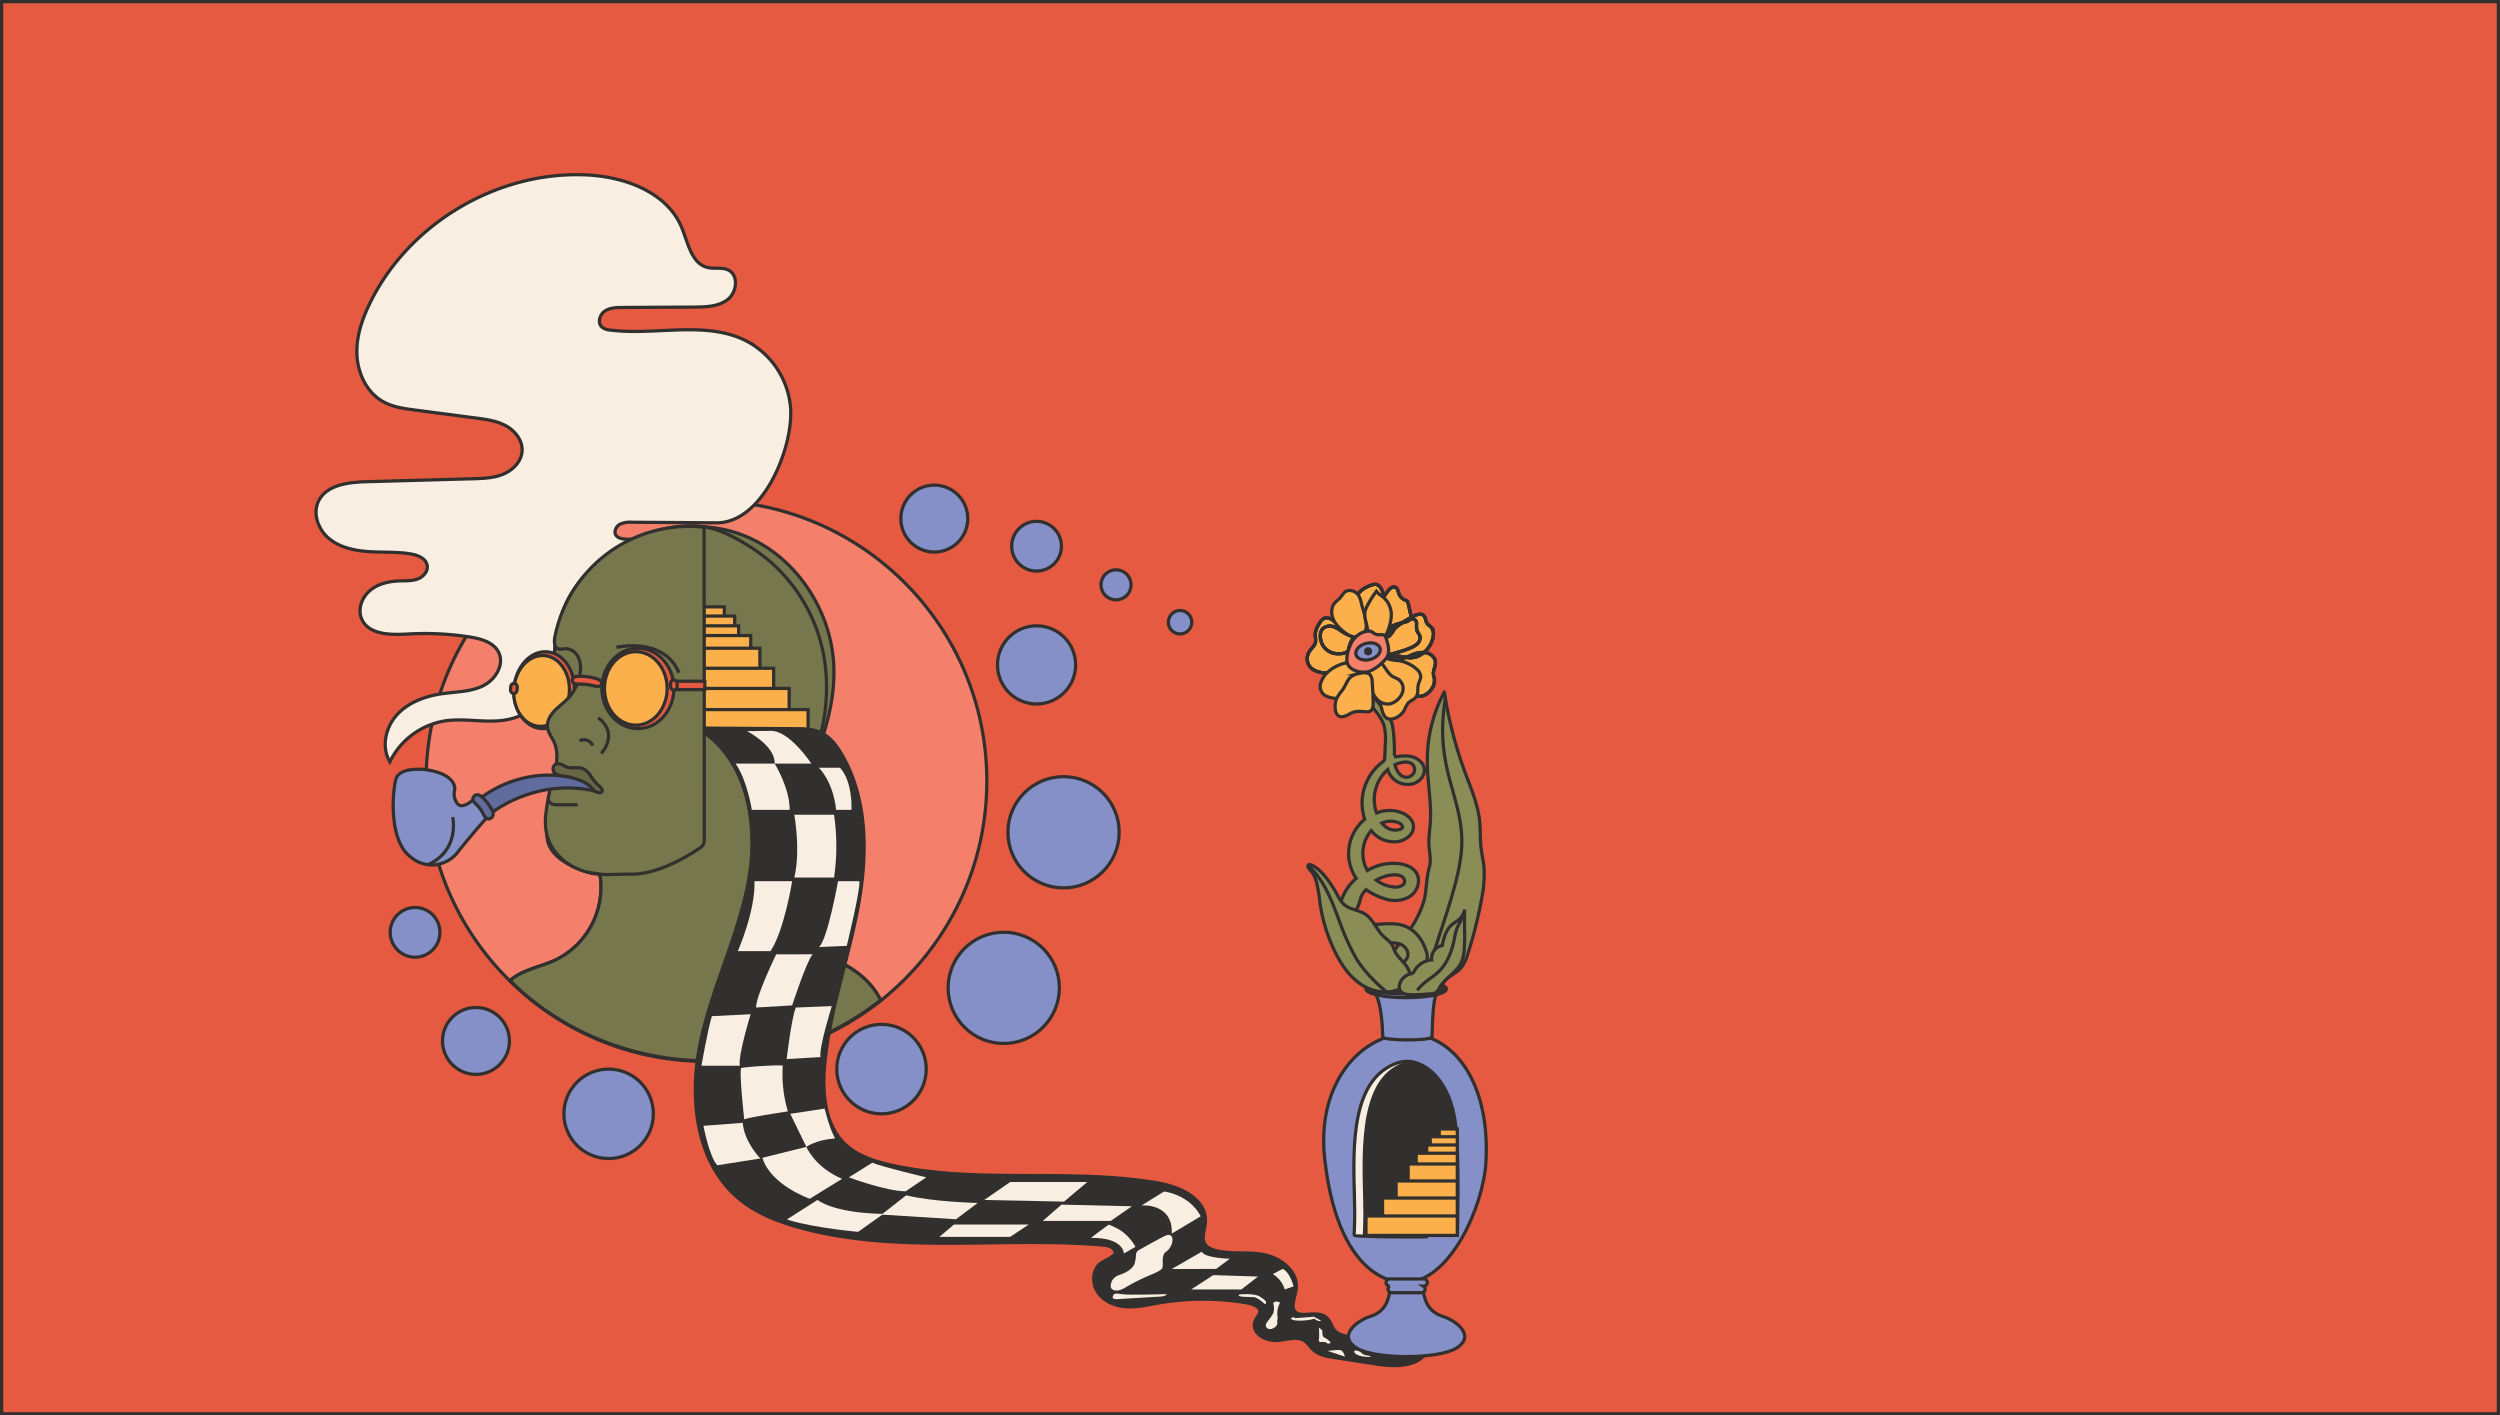 <svg xmlns="http://www.w3.org/2000/svg" viewBox="0 0 1154.25 653.51"><defs><style>.cls-1,.cls-6{fill:#e65a41;}.cls-2{fill:none;}.cls-10,.cls-11,.cls-12,.cls-13,.cls-14,.cls-17,.cls-2,.cls-3,.cls-4,.cls-5,.cls-6,.cls-7,.cls-8{stroke:#31302e;}.cls-10,.cls-11,.cls-12,.cls-14,.cls-2,.cls-3,.cls-4,.cls-5,.cls-6,.cls-7,.cls-8{stroke-miterlimit:10;}.cls-10,.cls-11,.cls-12,.cls-13,.cls-14,.cls-17,.cls-2,.cls-3,.cls-4,.cls-5,.cls-6,.cls-7{stroke-width:1.5px;}.cls-3{fill:#f47f6b;}.cls-17,.cls-4,.cls-9{fill:#f8eee2;}.cls-5{fill:#77774d;}.cls-15,.cls-7{fill:#fbb04b;}.cls-16,.cls-8{fill:#31302e;}.cls-8{stroke-width:4px;}.cls-10{fill:#686745;}.cls-11{fill:#8590c8;}.cls-12{fill:#616c9e;}.cls-13,.cls-14{fill:#8a8d56;}.cls-13,.cls-17{stroke-linecap:round;stroke-linejoin:round;}</style></defs><g id="Capa_2" data-name="Capa 2"><g id="Layer_1" data-name="Layer 1"><rect class="cls-1" x="0.75" y="0.75" width="1152.75" height="652.01"/><rect class="cls-2" x="0.75" y="0.75" width="1152.75" height="652.01"/><circle class="cls-3" cx="326.17" cy="360.59" r="129.45"/><path id="humo" class="cls-4" d="M179.91,351.54c-3.95-6.75-1.85-15.91,3.49-21.66s13.31-8.59,21.15-9.66c6.23-.85,12.77-.8,18.42-3.55s10-9.64,7.33-15.33c-2.26-4.76-8.12-6.41-13.33-7.23a135.1,135.1,0,0,0-28.56-1.39c-8,.47-18.27.45-21.44-7-1.94-4.51.16-10,3.95-13.15s8.89-4.22,13.8-4.37c2.74-.09,5.56.08,8.12-.88s4.83-3.45,4.42-6.16c-.49-3.29-4.29-4.85-7.56-5.4-6.41-1.07-13-.65-19.43-1.08s-13.19-1.82-18.23-5.92-7.81-11.51-5-17.35c3.64-7.52,13.64-8.75,22-9l49.26-1.37c4.81-.13,9.76-.29,14.19-2.17s8.32-5.89,8.57-10.7-3.19-9.22-7.42-11.55-9.14-3-13.92-3.62l-27.93-3.66c-5.15-.67-10.44-1.39-15-3.95-7.53-4.25-11.64-13.1-12-21.74s2.66-17.07,6.55-24.79c18.28-36.31,59-60.06,99.61-58.09,17.62.85,37.07,8,43.8,24.29,2.93,7.09,4.49,16.69,12,18.45,3.16.75,6.7-.28,9.59,1.2,4.76,2.45,3.91,10.19-.29,13.52s-10,3.51-15.35,3.54l-33.28.19c-2.85,0-5.89.09-8.23,1.71s-3.41,5.38-1.32,7.32a6.92,6.92,0,0,0,3.9,1.4c21.31,2.71,44.61-4.76,63.53,5.41a38.36,38.36,0,0,1,19.75,31c1,18.63-13,52.72-34.23,52.58l-39-.26a11.34,11.34,0,0,0-5.59.92c-1.68.93-2.82,3.09-2,4.8s3.31,2.07,5.33,2.12l57.2,1.31-19.59,62.44c-.7,2.25-1.49,4.61-3.27,6.15s-4.09,1.94-6.35,2.21c-20.15,2.37-41.4-5.65-60.42,1.41-7.42,2.75-14,7.69-21.71,9.52-9.77,2.32-20.09-.64-30,.84A34.44,34.44,0,0,0,180,351.72Z"/><g id="cuerpa"><path class="cls-5" d="M406.47,461.49l.13.26a130.4,130.4,0,0,1-71.32,27.71c-36.39,2.58-73.95-10.77-99.77-36.73,5.78-5.1,14-6.23,20.95-9.49a37.31,37.31,0,0,0,21-34.73c-.06-1.17,0-3.59-.68-4.54s-2.41-.39-3.71-.82c-7.66-2.53-16.4-5.75-19.6-13.16-6-13.95,24.36-37.56,3.82-47.37-2.36-1.13-3-3.18-3.38-5.77-.62-4.73,1.28-7.71,1.28-14,0-13.12.24-26.52,4.2-39,3.2-10.14,10.17-18.8,18.48-25.43,16.95-13.55,40.53-19,61.28-12.67,26.36,8.08,45,34.89,45.84,62.44.86,28.66-14.9,54.74-26.42,81-6.29,14.35-11.34,31.24-4.27,45.22a5.92,5.92,0,0,0,2,2.5,6.81,6.81,0,0,0,3.06.74c9.23.78,18.52,2.27,27,6S402.31,453.34,406.47,461.49Z"/><path class="cls-5" d="M406.47,461.49l.13.26a130.4,130.4,0,0,1-71.32,27.71c-36.39,2.58-73.95-10.77-99.77-36.73,5.78-5.1,14-6.23,20.95-9.49a37.31,37.31,0,0,0,21-34.73c-.06-1.17,0-3.59-.68-4.54s-2.41-.39-3.71-.82c-7.66-2.53-16.4-5.75-19.6-13.16-6-13.95,24.36-37.56,3.82-47.37-2.36-1.13-3-3.18-3.38-5.77-.62-4.73,1.28-7.71,1.28-14,0-13.12.24-26.52,4.2-39,3.2-10.14,10.17-18.8,18.48-25.43,12.48-10,32.35-18.25,48.79-14.93,6.56,1.33,13.09,4.89,18.72,8.36a75.55,75.55,0,0,1,36.13,61.46c1.35,28.64-11.42,49.62-22.94,75.87-6.29,14.35-11.34,31.24-4.27,45.22a5.92,5.92,0,0,0,2,2.5,6.81,6.81,0,0,0,3.06.74c9.23.78,18.52,2.27,27,6S402.31,453.34,406.47,461.49Z"/></g><ellipse class="cls-6" cx="251.23" cy="318.64" rx="17.77" ry="13.95" transform="translate(-85.57 544.94) rotate(-85.64)"/><ellipse class="cls-7" cx="250.04" cy="318.98" rx="16.38" ry="12.85" transform="translate(-87.02 544.07) rotate(-85.64)"/><g id="cara"><g id="STAIRS"><rect class="cls-7" x="324.88" y="280.19" width="9.54" height="9.54"/><rect class="cls-7" x="324.88" y="284.43" width="14.31" height="7.68"/><rect class="cls-7" x="324.88" y="288.94" width="16.16" height="8.88"/><rect class="cls-7" x="324.88" y="293.44" width="21.73" height="8.74"/><rect class="cls-7" x="324.88" y="299.28" width="25.97" height="18.56"/><rect class="cls-7" x="324.88" y="308.54" width="32.32" height="11.66"/><rect class="cls-7" x="324.88" y="317.85" width="39.48" height="11.63"/><rect class="cls-7" x="324.88" y="327.62" width="48.22" height="10.6"/></g><path class="cls-8" d="M326.05,337.43l41.33.26c3.71,0,7.55.07,10.92,1.61,4.05,1.85,6.89,5.6,9.15,9.44,12.44,21.1,11.87,47.44,7.19,71.48s-13.08,47.42-15.17,71.83c-1.12,13.07.18,27.67,9.57,36.85,6.07,5.94,14.57,8.61,22.87,10.41,40.09,8.65,82.14,1.16,122.55,8.11,9.54,1.64,21.11,6.72,20.83,16.4-.1,3.59-2,7.37-.4,10.61,1.19,2.49,4,3.72,6.7,4.33,7.07,1.62,14.52.39,21.65,1.73s14.56,6.84,14,14.06c-.33,4.08-3,8.74-.31,11.81,3.45,3.91,10.92-.45,14.77,3,1.51,1.38,1.93,3.6,3.14,5.25,2.07,2.84,5.94,3.54,9.42,4l33.64,4.58c-4.18,6.93-14.18,6.57-22.18,5.35l-19.41-3c-3.1-.48-6.38-1-8.78-3-1.62-1.37-2.7-3.31-4.45-4.51-3.77-2.59-8.83-.81-13.4-.4s-10.55-2.79-9.06-7.12c.55-1.59,2-2.78,2.32-4.43.57-3.28-3.57-5.18-6.85-5.75a121.7,121.7,0,0,0-41.75.08c-5,.89-10,2.09-15.1,1.6s-10.27-3.1-12.27-7.77c-1.44-3.38-.82-8.28,2.31-10.21,3.57-2.18,9-3.8,6-7.91-1.47-2-4.24-2.4-6.72-2.6-46.45-3.82-94.27,4.4-139.2-8-9.76-2.7-19.45-6.47-27.26-12.93-19.81-16.41-22.82-46.08-17.48-71.25s17.31-48.59,22.07-73.87S347,352.43,326.05,337.43Z"/><path class="cls-9" d="M344.87,337.55s13.14,6.69,12.79,15H374.6s-10-15.25-18.67-15.11S344.87,337.55,344.87,337.55Z"/><path class="cls-9" d="M339.59,352.54h18.07s6.95,11.2,6.95,21.38H347.12S345,360.17,339.59,352.54Z"/><path class="cls-9" d="M378.05,354.47s6.52,5.94,8,19.45h7.07s.75-12.78-5.27-19.45Z"/><path class="cls-9" d="M366.73,376.16s3,16.52,0,29h18.35a100,100,0,0,0,0-29H366.73Z"/><path class="cls-9" d="M386.92,406.86s-5,27.78-8.87,30.4l12.9-.56s6.5-26.48,5.79-29.84Z"/><path class="cls-9" d="M348.34,406.86h17.4s-3.68,22.91-10,32.28H340.65S348.84,420.57,348.34,406.86Z"/><path class="cls-9" d="M358.36,440.63s-9.47,19.53-9.28,24.55l16.66-1s6.58-20.21,9.44-23.59Z"/><path class="cls-9" d="M328.67,469.16l17.9-.88s-5.86,18.94-5,23.78H323.86S326.69,475.66,328.67,469.16Z"/><path class="cls-9" d="M367.45,465.18l16.6-.67s-6.11,19.53-5.2,23.54l-15.66.91S365.51,469.44,367.45,465.18Z"/><path class="cls-9" d="M342.12,493.22c.14-.57,18.66-1.77,19.29-1.16a59.83,59.83,0,0,0,2.37,21.08s-18.82,2.79-20.16,3.72C343.62,516.86,341.35,496.35,342.12,493.22Z"/><path class="cls-9" d="M627.88,624s-2.66-1.07-2.66,0,2.3,2.12,4.25,2.3,2.48.35,3.37,0-2.66-.27-3.81-1.28Z"/><path class="cls-9" d="M612.46,623.57c.53.47,5.67-.83,6.91,0a4.56,4.56,0,0,1,1.54,2.77Z"/><path class="cls-9" d="M608.92,613.05a29.34,29.34,0,0,1,0,5.67c-.35,1.6,2.83.36,3.54,1.24s1.95,0,1.95,0a7.26,7.26,0,0,0-2.76-2.3c-1.67-.71-.78-2.83-1.31-3.54A3.76,3.76,0,0,0,608.92,613.05Z"/><path class="cls-9" d="M597.58,608.63c.8-1.15-1.59,0-1.59,0s-.18,1.41,5.67,1.06,4.25-1.42,5.84-.36,2.48.42,2.48.42l-3.36-1.81Z"/><path class="cls-9" d="M587.84,601.72a7.33,7.33,0,0,1,0,4.6c-.89,1.95-3,3.9-3.37,5.14s1.15,3.19,3.76,1.59.85-3.26,1.74-4.11a11.87,11.87,0,0,1,0-4.74c.53-2.48,1.77-2.84,0-3.19S587.84,601.72,587.84,601.72Z"/><path class="cls-9" d="M572.25,597.64s6.91-.71,9.57,1.07,2.9,2.12,2.6,3.18-1.54-1.63-5.26-3c0,0-1.6,0-5-.17S572.25,597.64,572.25,597.64Z"/><path class="cls-9" d="M587.65,588.25a12.2,12.2,0,0,1,5.5,7.09l4.09-1.4s-1.66-6.66-5.06-8.07Z"/><polygon class="cls-9" points="549.99 595.34 573.15 595.34 580.81 589.38 560.14 588.72 549.99 595.34"/><path class="cls-9" d="M561.48,585.87l6.31-4.71s-11.77-.29-12.92-3.26l-13.87,8Z"/><path class="cls-9" d="M514.39,597.5s-2.2,2.51,1.44,2.32S535,598.67,535,598.67s3,.06,3.73-1.17c0,0-18,.56-21,0S514.39,597.5,514.39,597.5Z"/><path class="cls-9" d="M524.06,582.5s0,3.82-7.46,6.22c0,0-4.21,1.34-3.74,5.74,0,0,1.34,3.15,6.7,0A92.56,92.56,0,0,1,531,588.72a31,31,0,0,0,4.59-2.21c.77-.67,1.25-.67,1.25-2.58s-.29-4.88,1.53-6,3.73-4.69,2.68-6.89c0,0-.67-1.53-2.87-.57s-12.54,6.79-12.54,6.79a2.64,2.64,0,0,0-1.15,2A14.46,14.46,0,0,1,524.06,582.5Z"/><path class="cls-9" d="M554.4,561.55l-13.4,8c.62-14.27-13.94-13-13.94-13l10.4-6.44S549.08,551.42,554.4,561.55Z"/><path class="cls-9" d="M503.69,571.52s8.59-6.6,8.44-6.13,7.21,1.53,12.13,10.28l-5.38,3.07S519,571.37,503.69,571.52Z"/><polygon class="cls-9" points="512.83 563.7 522.57 556.94 490.07 556.18 481.43 563.7 512.83 563.7"/><polygon class="cls-9" points="454.42 554.03 491.26 554.79 502 545.74 466.39 545.74 454.42 554.03"/><polygon class="cls-9" points="433.7 571.06 440.45 565.36 474.99 565.36 466.39 571.06 433.7 571.06"/><path class="cls-9" d="M407,560.78l34.38,2.15,10-7.52s-20.41-.46-33-3.53Z"/><path class="cls-9" d="M391.91,543.58s16.84,6.32,26.21,6.46l9.54-6.46s-19.76-4.65-24.93-6.75Z"/><path class="cls-9" d="M331.17,538l19.89-3.12s-7.42-7.46-8.14-16.48l-18.13,1.39S327.43,534,331.17,538Z"/><path class="cls-9" d="M363.33,563l14.13-9s6.77,6,30.37,6.47l-11.63,8.27s-19.53-1.72-31.54-5.28"/><path class="cls-9" d="M372.31,529.52s3.81,9.37,16.48,14.75l-14.92,9.2s-18.05-6.25-21.87-18.92Z"/><path class="cls-5" d="M270.88,402.6a27.78,27.78,0,0,1-3.1-1,26.4,26.4,0,0,1-10-6.66c-5.22-5.62-6.67-12.17-5.69-19.77a111.61,111.61,0,0,1,3.51-17c1.58-5.18,2.38-11,.08-15.87-1-2.08-2.5-4-2.84-6.24-.43-2.78,1-5.54,2.93-7.62s4.25-3.7,6.22-5.71a21.54,21.54,0,0,0,5.91-12.43,12.17,12.17,0,0,0-1.1-7.25,6.59,6.59,0,0,0-6.07-3.56,7.74,7.74,0,0,1-2.78.18c-2.06-.56-2.2-3.41-1.79-5.5a63.23,63.23,0,0,1,68.93-50.76l.07,143.77a5.56,5.56,0,0,1-.56,3,5.4,5.4,0,0,1-1.71,1.51c-7.05,4.6-13.69,8.23-21.81,10.53a37,37,0,0,1-11.25,1.38c-4.12.05-9.4.3-11.28.13C277.79,403.68,271.78,402.82,270.88,402.6Z"/><g id="nariz"><path class="cls-2" d="M276.16,331.42s9.83,6.15,1.47,16.47"/><path class="cls-2" d="M267.56,342a4.54,4.54,0,0,1,6.14,2.21"/></g><path class="cls-5" d="M266.71,371.57h-9.86s-3.5.12-3.72-2.75"/><path id="labio_s" data-name="labio s" class="cls-10" d="M258.75,352.81a2.9,2.9,0,0,0-2.51.27,2.38,2.38,0,0,0-.8,2.52c.85,3.13,5.28,2.57,7.72,3.26,4.66,1.33,8.1,5.44,12.71,6.93a2.73,2.73,0,0,0,1.23.18,1.13,1.13,0,0,0,.94-.72,1.24,1.24,0,0,0-.12-.86,7.42,7.42,0,0,0-2.12-2.21,23.46,23.46,0,0,1-3.18-4.14,8.18,8.18,0,0,0-3.93-3.32c-2.11-.66-4.47.17-6.6-.46-1-.3-1.88-.9-2.85-1.29Z"/><path id="ceja" class="cls-2" d="M284.61,298.89s21.77-5.17,28.85,11.7"/></g><g id="Layer_12" data-name="Layer 12"><path class="cls-9" d="M364.86,514.25l7.45,15.27s4.36-3.3,13.27-3.91c0,0-2.14-3.16-4.86-13.77C380.72,511.84,370.72,513.4,364.86,514.25Z"/></g><g id="pipa"><path class="cls-11" d="M218.75,369s-5.23,5.06-7.57,2a7.25,7.25,0,0,1-1.26-6.29s1.44-7.2-13.31-9.36c0,0-12.24-1.62-13.85,4.5s-3.06,26.45,5.57,34.72,18.72,4.32,22.67-.72,13.51-16.42,14.22-16.6S218.75,369,218.75,369Z"/><path class="cls-2" d="M209,377.27s3.59,15.37-11.7,22.1"/><path class="cls-12" d="M220.75,369.33a.17.17,0,0,1,0-.06c12-9.35,28.09-13.64,42.9-10.23,4.1.94,8.32,2.63,10.7,6.1a57.37,57.37,0,0,0-28.91,1.1A61.72,61.72,0,0,0,232,372c-1,.59-2,1.21-3,1.86-.8.53-2.2,2-3.11,2.21-1.45.29-3.87-4.83-4.77-6.24C221.1,369.89,220.84,369.49,220.75,369.33Z"/><path class="cls-12" d="M221.58,373.29a19.31,19.31,0,0,0-1.8-2,4.22,4.22,0,0,1-1.4-2,2,2,0,0,1,1.56-2.3,2.63,2.63,0,0,1,1.75.34,6.46,6.46,0,0,1,1.4,1.15,24.94,24.94,0,0,1,3.81,5,4.18,4.18,0,0,1,.76,2.83,2.24,2.24,0,0,1-1.1,1.48c-1.87,1.05-2.82-.84-3.54-2.22A15.61,15.61,0,0,0,221.58,373.29Z"/></g><g id="Layer_6" data-name="Layer 6"><ellipse class="cls-6" cx="294.51" cy="317.85" rx="16.62" ry="18.56"/><ellipse class="cls-7" cx="293.55" cy="317.85" rx="14.47" ry="16.97"/><rect class="cls-6" x="235.77" y="315.52" width="3.03" height="4.68" rx="1.52" transform="translate(24.83 -17.11) rotate(4.36)"/><path class="cls-6" d="M270.53,316a15.44,15.44,0,0,0-1.67-.12,18,18,0,0,1-3-.14,2,2,0,0,1-1.68-1.68,1.58,1.58,0,0,1,.77-1.3,3.46,3.46,0,0,1,1.51-.46,16.71,16.71,0,0,1,3,0,24.87,24.87,0,0,1,6.17,1.13c2.75.89,2.37,2.45,1.88,2.95a2.88,2.88,0,0,1-1.81.52,7,7,0,0,1-1.64-.27A27.65,27.65,0,0,0,270.53,316Z"/><rect class="cls-6" x="311.65" y="314.52" width="13.76" height="3.86"/><rect class="cls-6" x="309.61" y="313.94" width="3.03" height="4.68" rx="1.52"/></g><g id="florero"><path id="base" class="cls-11" d="M666.25,607.81c-8.91-2.71-8.41-10.77-9.26-11.19H641.85c-.85.42-.35,8.48-9.26,11.19-5.06,1.54-15.52,8.44-6.43,14.46,8.21,5.43,38.31,5.43,46.52,0C681.77,616.25,671.31,609.35,666.25,607.81Z"/><path class="cls-13" d="M648.55,458.53a14.35,14.35,0,0,1-5.6-3.14c-2.22-2-3.54-4.44-3.16-7.45.85-6.89,7.46-13.13,11.12-18.67a50.69,50.69,0,0,0,6.17-12.17c1.75-5.41,1.2-11,2.78-16.4,1.16-4-.09-7.35-.14-11.35s.71-8.17.78-12.27c.13-8-1.35-15.95-1.48-23.95a67.13,67.13,0,0,1,7.82-33.65,192.16,192.16,0,0,0,10.78,40.33c2.42,6.31,4.87,12.71,5.54,19.44.39,3.89.17,7.82.59,11.7.35,3.26,1.14,6.46,1.43,9.73a53.87,53.87,0,0,1-1.06,13.92,192.42,192.42,0,0,1-6.47,25.91A19.5,19.5,0,0,1,675,446.3c-2.07,2.78-5.79,4.09-8.12,6.76-2.67,3.07-2.89,5.54-7.36,5.92C655.57,459.32,651.93,459.53,648.55,458.53Z"/><path class="cls-11" d="M650.37,477.32c-20.76-.34-42.83,21.6-38.73,57.91,6.73,59.62,36.82,56.86,36.82,56.86,20.76.35,36.54-35,37.62-55.94C688,499.65,671.13,477.67,650.37,477.32Z"/><path class="cls-11" d="M659,592.14a1.65,1.65,0,0,0-1.65-1.65H641.47a1.65,1.65,0,0,0,0,3.29h.2a1.66,1.66,0,0,0-.81,1.42,1.63,1.63,0,0,0,1.64,1.64h13.83a1.64,1.64,0,0,0,.84-3.06h.19A1.64,1.64,0,0,0,659,592.14Z"/><path class="cls-14" d="M656.41,352.23a8.35,8.35,0,0,0-4.32-2.8c-2.74-.74-5.65-.34-8.47.07.36-.05.1-6.43.07-7.06a65.2,65.2,0,0,0-.73-7.25c-.33-2.11-2.32-6.07-8-12.43-1.81-2-2.45-3.17-4.72-4.68-.9-.59-1.64-.24-1.76.83a1.55,1.55,0,0,0,.24.85c2.87,5.55,8.63,9.49,10.34,15.5a25.63,25.63,0,0,1,.54,8.11l-.25,6.25a3.45,3.45,0,0,1-.22,1.28,3.56,3.56,0,0,1-1.21,1.23,23.77,23.77,0,0,0-7.84,26.13,20.58,20.58,0,0,0-3.91,27.31,22.79,22.79,0,0,0-6.66,9.58c-.88,2.44-1,5.81,1.33,7,1.66.83,3.76-.07,4.93-1.52a14.79,14.79,0,0,0,2.21-5.09,9.38,9.38,0,0,1,2.75-4.76A31.57,31.57,0,0,0,641,415.43c3.71.76,7.85.23,10.77-2.18s4.16-6.95,2.2-10.19c-1.6-2.65-4.82-3.87-7.89-4.27a22.9,22.9,0,0,0-14.77,3.15,16.22,16.22,0,0,1,1.79-18.46,13.31,13.31,0,0,0,12.2,5.08c3.76-.51,7.63-3.51,7.28-7.3-.26-2.92-2.91-5.09-5.66-6.11a15.63,15.63,0,0,0-11.34.23,18.53,18.53,0,0,1,5.14-20.07,9.61,9.61,0,0,0,12.16,6.41c2.7-1,5-3.63,4.74-6.5A5.55,5.55,0,0,0,656.41,352.23Z"/><g id="Layer_5" data-name="Layer 5"><path class="cls-15" d="M646.09,304.53a52.53,52.53,0,0,0,6.07-2.31,11.32,11.32,0,0,1,6.34-.86c2.12.46,4.09,2.17,4.24,4.33.13,1.92-1.13,3.75-.93,5.67.07.71.35,1.39.45,2.1a6.39,6.39,0,0,1-.83,3.9c-1.51,2.88-5,5.07-8,3.78-2.34-1-3.61-3.73-6-4.61a25,25,0,0,0-3.7-.6,6.94,6.94,0,0,1-5-4.29,5.55,5.55,0,0,1,.07-4.22,4,4,0,0,1,3.36-2.38Z"/><path class="cls-15" d="M646.09,304.53a52.53,52.53,0,0,0,6.07-2.31,11.32,11.32,0,0,1,6.34-.86c2.12.46,4.09,2.17,4.24,4.33.13,1.92-1.13,3.75-.93,5.67.07.71.35,1.39.45,2.1a6.39,6.39,0,0,1-.83,3.9c-1.51,2.88-5,5.07-8,3.78-2.34-1-3.61-3.73-6-4.61a25,25,0,0,0-3.7-.6,6.94,6.94,0,0,1-5-4.29,5.55,5.55,0,0,1,.07-4.22,4,4,0,0,1,3.36-2.38Z"/><path class="cls-15" d="M652.81,284.4c1.45-.73,3.4-1.31,4.55-.16.91.92.78,2.45,1.48,3.54.55.83,1.52,1.29,2.14,2.06a5.21,5.21,0,0,1,.7,4.1c-.86,5.27-5.61,10-11,9.75-2.21-.09-4.4-1-6.6-.64-1.47.21-3,.95-4.36.32A3.59,3.59,0,0,1,638,301C635.92,293.72,647.56,287.05,652.81,284.4Z"/><path class="cls-15" d="M652.81,284.4c1.45-.73,3.4-1.31,4.55-.16.91.92.78,2.45,1.48,3.54.55.83,1.52,1.29,2.14,2.06a5.21,5.21,0,0,1,.7,4.1c-.86,5.27-5.61,10-11,9.75-2.21-.09-4.4-1-6.6-.64-1.47.21-3,.95-4.36.32A3.59,3.59,0,0,1,638,301C635.92,293.72,647.56,287.05,652.81,284.4Z"/><path class="cls-15" d="M651.53,299a9.38,9.38,0,0,0,3-1.92,3.61,3.61,0,0,0,1.05-3.28c-.26-1.05-1.13-1.87-1.43-2.91a11.54,11.54,0,0,1-.12-2.82,2.37,2.37,0,0,0-1.33-2.3,3,3,0,0,0-2,.33c-2.73,1.15-5.59,2.41-7.28,4.84-.72,1.05-1.26,2.34-2.39,2.93a5.39,5.39,0,0,0-1.39.72c-.72.71-.44,1.91-.1,2.87.57,1.63,1.11,3.28,1.74,4.89C644.74,301.29,648.22,300.52,651.53,299Z"/><path class="cls-15" d="M651.53,299a9.38,9.38,0,0,0,3-1.92,3.61,3.61,0,0,0,1.05-3.28c-.26-1.05-1.13-1.87-1.43-2.91a11.54,11.54,0,0,1-.12-2.82,2.37,2.37,0,0,0-1.33-2.3,3,3,0,0,0-2,.33c-2.73,1.15-5.59,2.41-7.28,4.84-.72,1.05-1.26,2.34-2.39,2.93a5.39,5.39,0,0,0-1.39.72c-.72.71-.44,1.91-.1,2.87.57,1.63,1.11,3.28,1.74,4.89C644.74,301.29,648.22,300.52,651.53,299Z"/><path class="cls-15" d="M604.4,307.25a6.16,6.16,0,0,1,0-6.25c.92-1.51,2.52-2.65,2.92-4.37.31-1.27-.11-2.6-.06-3.9a10,10,0,0,1,1.56-4.34c.79-1.42,1.85-3,3.46-3.14a5.28,5.28,0,0,1,3.51,1.43L625.87,294q-1.73,6-3,12.07c-.21,1-4.14,2.6-5,3-1.61.75-3.63,1.8-5.45,1.72C609.61,310.72,605.9,309.75,604.4,307.25Z"/><path class="cls-15" d="M604.4,307.25a6.16,6.16,0,0,1,0-6.25c.92-1.51,2.52-2.65,2.92-4.37.31-1.27-.11-2.6-.06-3.9a10,10,0,0,1,1.56-4.34c.79-1.42,1.85-3,3.46-3.14a5.28,5.28,0,0,1,3.51,1.43L625.87,294q-1.73,6-3,12.07c-.21,1-4.14,2.6-5,3-1.61.75-3.63,1.8-5.45,1.72C609.61,310.72,605.9,309.75,604.4,307.25Z"/><path class="cls-15" d="M624.52,287a6.59,6.59,0,0,1-.93-5.2,19.67,19.67,0,0,1,2-5,15,15,0,0,1,2.3-3.59,13.26,13.26,0,0,1,5.36-3.06,4.23,4.23,0,0,1,1.88-.36,3.32,3.32,0,0,1,2.24,1.49c1.43,2,1.56,4.6,1.31,7s-.81,4.85-.55,7.27a11.47,11.47,0,0,1,.18,3.82A4.93,4.93,0,0,1,634,292.7C629.54,293.23,627,290.24,624.52,287Z"/><path class="cls-15" d="M624.52,287a6.59,6.59,0,0,1-.93-5.2,19.67,19.67,0,0,1,2-5,15,15,0,0,1,2.3-3.59,13.26,13.26,0,0,1,5.36-3.06,4.23,4.23,0,0,1,1.88-.36,3.32,3.32,0,0,1,2.24,1.49c1.43,2,1.56,4.6,1.31,7s-.81,4.85-.55,7.27a11.47,11.47,0,0,1,.18,3.82A4.93,4.93,0,0,1,634,292.7C629.54,293.23,627,290.24,624.52,287Z"/><path class="cls-15" d="M610.57,297.63a8.1,8.1,0,0,0,5.64,4.07,12.61,12.61,0,0,0,3.68,0,3.62,3.62,0,0,0,2.13-.8,5.33,5.33,0,0,0,1-2.68,14.29,14.29,0,0,1,2.11-4.2,16.43,16.43,0,0,1-5.62-2.54c-2.38-1.68-5.19-3.46-8.15-1.7C608.86,291.27,609.38,295.42,610.57,297.63Z"/><path class="cls-15" d="M610.57,297.63a8.1,8.1,0,0,0,5.64,4.07,12.61,12.61,0,0,0,3.68,0,3.62,3.62,0,0,0,2.13-.8,5.33,5.33,0,0,0,1-2.68,14.29,14.29,0,0,1,2.11-4.2,16.43,16.43,0,0,1-5.62-2.54c-2.38-1.68-5.19-3.46-8.15-1.7C608.86,291.27,609.38,295.42,610.57,297.63Z"/><path class="cls-15" d="M640.84,272.84c.8-1.07,2.06-2.21,3.3-1.71s1.34,2,1.8,3.12a5.16,5.16,0,0,0,2.73,2.78,2.84,2.84,0,0,1,1.08.59,2.34,2.34,0,0,1,.42,1l1,4.36a4.07,4.07,0,0,1,0,2.69c-.58,1.16-2,1.47-3.32,1.74a27.86,27.86,0,0,0-6.07,2.06c-.9.42-2.1.85-2.77.11a2.19,2.19,0,0,1-.45-1.11c-.51-2.5-2-6.26-1.61-8.76C637.28,277.45,639.51,274.64,640.84,272.84Z"/><path class="cls-15" d="M640.84,272.84c.8-1.07,2.06-2.21,3.3-1.71s1.34,2,1.8,3.12a5.16,5.16,0,0,0,2.73,2.78,2.84,2.84,0,0,1,1.08.59,2.34,2.34,0,0,1,.42,1l1,4.36a4.07,4.07,0,0,1,0,2.69c-.58,1.16-2,1.47-3.32,1.74a27.86,27.86,0,0,0-6.07,2.06c-.9.42-2.1.85-2.77.11a2.19,2.19,0,0,1-.45-1.11c-.51-2.5-2-6.26-1.61-8.76C637.28,277.45,639.51,274.64,640.84,272.84Z"/><path class="cls-15" d="M646.09,304.53a52.53,52.53,0,0,0,6.07-2.31,11.32,11.32,0,0,1,6.34-.86c2.12.46,4.09,2.17,4.24,4.33.13,1.92-1.13,3.75-.93,5.67.07.71.35,1.39.45,2.1a6.39,6.39,0,0,1-.83,3.9c-1.51,2.88-5,5.07-8,3.78-2.34-1-3.61-3.73-6-4.61a25,25,0,0,0-3.7-.6,6.94,6.94,0,0,1-5-4.29,5.55,5.55,0,0,1,.07-4.22,4,4,0,0,1,3.36-2.38Z"/><path class="cls-2" d="M646.09,304.53a52.53,52.53,0,0,0,6.07-2.31,11.32,11.32,0,0,1,6.34-.86c2.12.46,4.09,2.17,4.24,4.33.13,1.92-1.13,3.75-.93,5.67.07.71.35,1.39.45,2.1a6.39,6.39,0,0,1-.83,3.9c-1.51,2.88-5,5.07-8,3.78-2.34-1-3.61-3.73-6-4.61a25,25,0,0,0-3.7-.6,6.94,6.94,0,0,1-5-4.29,5.55,5.55,0,0,1,.07-4.22,4,4,0,0,1,3.36-2.38Z"/><path class="cls-15" d="M652.81,284.4c1.45-.73,3.4-1.31,4.55-.16.91.92.78,2.45,1.48,3.54.55.83,1.52,1.29,2.14,2.06a5.21,5.21,0,0,1,.7,4.1c-.86,5.27-5.61,10-11,9.75-2.21-.09-4.4-1-6.6-.64-1.47.21-3,.95-4.36.32A3.59,3.59,0,0,1,638,301C635.92,293.72,647.56,287.05,652.81,284.4Z"/><path class="cls-2" d="M652.81,284.4c1.45-.73,3.4-1.31,4.55-.16.91.92.78,2.45,1.48,3.54.55.83,1.52,1.29,2.14,2.06a5.21,5.21,0,0,1,.7,4.1c-.86,5.27-5.61,10-11,9.75-2.21-.09-4.4-1-6.6-.64-1.47.21-3,.95-4.36.32A3.59,3.59,0,0,1,638,301C635.92,293.72,647.56,287.05,652.81,284.4Z"/><path class="cls-15" d="M651.53,299a9.38,9.38,0,0,0,3-1.92,3.61,3.61,0,0,0,1.05-3.28c-.26-1.05-1.13-1.87-1.43-2.91a11.54,11.54,0,0,1-.12-2.82,2.37,2.37,0,0,0-1.33-2.3,3,3,0,0,0-2,.33c-2.73,1.15-5.59,2.41-7.28,4.84-.72,1.05-1.26,2.34-2.39,2.93a5.39,5.39,0,0,0-1.39.72c-.72.71-.44,1.91-.1,2.87.57,1.63,1.11,3.28,1.74,4.89C644.74,301.29,648.22,300.52,651.53,299Z"/><path class="cls-2" d="M651.53,299a9.38,9.38,0,0,0,3-1.92,3.61,3.61,0,0,0,1.05-3.28c-.26-1.05-1.13-1.87-1.43-2.91a11.54,11.54,0,0,1-.12-2.82,2.37,2.37,0,0,0-1.33-2.3,3,3,0,0,0-2,.33c-2.73,1.15-5.59,2.41-7.28,4.84-.72,1.05-1.26,2.34-2.39,2.93a5.39,5.39,0,0,0-1.39.72c-.72.71-.44,1.91-.1,2.87.57,1.63,1.11,3.28,1.74,4.89C644.74,301.29,648.22,300.52,651.53,299Z"/><path class="cls-15" d="M604.4,307.25a6.16,6.16,0,0,1,0-6.25c.92-1.51,2.52-2.65,2.92-4.37.31-1.27-.11-2.6-.06-3.9a10,10,0,0,1,1.56-4.34c.79-1.42,1.85-3,3.46-3.14a5.28,5.28,0,0,1,3.51,1.43L625.87,294q-1.73,6-3,12.07c-.21,1-4.14,2.6-5,3-1.61.75-3.63,1.8-5.45,1.72C609.61,310.72,605.9,309.75,604.4,307.25Z"/><path class="cls-2" d="M604.4,307.25a6.16,6.16,0,0,1,0-6.25c.92-1.51,2.52-2.65,2.92-4.37.31-1.27-.11-2.6-.06-3.9a10,10,0,0,1,1.56-4.34c.79-1.42,1.85-3,3.46-3.14a5.28,5.28,0,0,1,3.51,1.43L625.87,294q-1.73,6-3,12.07c-.21,1-4.14,2.6-5,3-1.61.75-3.63,1.8-5.45,1.72C609.61,310.72,605.9,309.75,604.4,307.25Z"/><path class="cls-15" d="M624.52,287a6.59,6.59,0,0,1-.93-5.2,19.67,19.67,0,0,1,2-5,15,15,0,0,1,2.3-3.59,13.26,13.26,0,0,1,5.36-3.06,4.23,4.23,0,0,1,1.88-.36,3.32,3.32,0,0,1,2.24,1.49c1.43,2,1.56,4.6,1.31,7s-.81,4.85-.55,7.27a11.47,11.47,0,0,1,.18,3.82A4.93,4.93,0,0,1,634,292.7C629.54,293.23,627,290.24,624.52,287Z"/><path class="cls-2" d="M624.52,287a6.59,6.59,0,0,1-.93-5.2,19.67,19.67,0,0,1,2-5,15,15,0,0,1,2.3-3.59,13.26,13.26,0,0,1,5.36-3.06,4.23,4.23,0,0,1,1.88-.36,3.32,3.32,0,0,1,2.24,1.49c1.43,2,1.56,4.6,1.31,7s-.81,4.85-.55,7.27a11.47,11.47,0,0,1,.18,3.82A4.93,4.93,0,0,1,634,292.7C629.54,293.23,627,290.24,624.52,287Z"/><path class="cls-15" d="M610.57,297.63a8.1,8.1,0,0,0,5.64,4.07,12.61,12.61,0,0,0,3.68,0,3.62,3.62,0,0,0,2.13-.8,5.33,5.33,0,0,0,1-2.68,14.29,14.29,0,0,1,2.11-4.2,16.43,16.43,0,0,1-5.62-2.54c-2.38-1.68-5.19-3.46-8.15-1.7C608.86,291.27,609.38,295.42,610.57,297.63Z"/><path class="cls-2" d="M610.57,297.63a8.1,8.1,0,0,0,5.64,4.07,12.61,12.61,0,0,0,3.68,0,3.62,3.62,0,0,0,2.13-.8,5.33,5.33,0,0,0,1-2.68,14.29,14.29,0,0,1,2.11-4.2,16.43,16.43,0,0,1-5.62-2.54c-2.38-1.68-5.19-3.46-8.15-1.7C608.86,291.27,609.38,295.42,610.57,297.63Z"/><path class="cls-15" d="M640.84,272.84c.8-1.07,2.06-2.21,3.3-1.71s1.34,2,1.8,3.12a5.16,5.16,0,0,0,2.73,2.78,2.84,2.84,0,0,1,1.08.59,2.34,2.34,0,0,1,.42,1l1,4.36a4.07,4.07,0,0,1,0,2.69c-.58,1.16-2,1.47-3.32,1.74a27.86,27.86,0,0,0-6.07,2.06c-.9.42-2.1.85-2.77.11a2.19,2.19,0,0,1-.45-1.11c-.51-2.5-2-6.26-1.61-8.76C637.28,277.45,639.51,274.64,640.84,272.84Z"/><path class="cls-2" d="M640.84,272.84c.8-1.07,2.06-2.21,3.3-1.71s1.34,2,1.8,3.12a5.16,5.16,0,0,0,2.73,2.78,2.84,2.84,0,0,1,1.08.59,2.34,2.34,0,0,1,.42,1l1,4.36a4.07,4.07,0,0,1,0,2.69c-.58,1.16-2,1.47-3.32,1.74a27.86,27.86,0,0,0-6.07,2.06c-.9.42-2.1.85-2.77.11a2.19,2.19,0,0,1-.45-1.11c-.51-2.5-2-6.26-1.61-8.76C637.28,277.45,639.51,274.64,640.84,272.84Z"/><path class="cls-2" d="M646.09,304.53a52.53,52.53,0,0,0,6.07-2.31,11.32,11.32,0,0,1,6.34-.86c2.12.46,4.09,2.17,4.24,4.33.13,1.92-1.13,3.75-.93,5.67.07.71.35,1.39.45,2.1a6.39,6.39,0,0,1-.83,3.9c-1.51,2.88-5,5.07-8,3.78-2.34-1-3.61-3.73-6-4.61a25,25,0,0,0-3.7-.6,6.94,6.94,0,0,1-5-4.29,5.55,5.55,0,0,1,.07-4.22,4,4,0,0,1,3.36-2.38Z"/><path class="cls-2" d="M646.09,304.53a52.53,52.53,0,0,0,6.07-2.31,11.32,11.32,0,0,1,6.34-.86c2.12.46,4.09,2.17,4.24,4.33.13,1.92-1.13,3.75-.93,5.67.07.71.35,1.39.45,2.1a6.39,6.39,0,0,1-.83,3.9c-1.51,2.88-5,5.07-8,3.78-2.34-1-3.61-3.73-6-4.61a25,25,0,0,0-3.7-.6,6.94,6.94,0,0,1-5-4.29,5.55,5.55,0,0,1,.07-4.22,4,4,0,0,1,3.36-2.38Z"/><path class="cls-2" d="M652.81,284.4c1.45-.73,3.4-1.31,4.55-.16.91.92.78,2.45,1.48,3.54.55.83,1.52,1.29,2.14,2.06a5.21,5.21,0,0,1,.7,4.1c-.86,5.27-5.61,10-11,9.75-2.21-.09-4.4-1-6.6-.64-1.47.21-3,.95-4.36.32A3.59,3.59,0,0,1,638,301C635.92,293.72,647.56,287.05,652.81,284.4Z"/><path class="cls-2" d="M652.81,284.4c1.45-.73,3.4-1.31,4.55-.16.91.92.78,2.45,1.48,3.54.55.83,1.52,1.29,2.14,2.06a5.21,5.21,0,0,1,.7,4.1c-.86,5.27-5.61,10-11,9.75-2.21-.09-4.4-1-6.6-.64-1.47.21-3,.95-4.36.32A3.59,3.59,0,0,1,638,301C635.92,293.72,647.56,287.05,652.81,284.4Z"/><path class="cls-2" d="M651.53,299a9.38,9.38,0,0,0,3-1.92,3.61,3.61,0,0,0,1.05-3.28c-.26-1.05-1.13-1.87-1.43-2.91a11.54,11.54,0,0,1-.12-2.82,2.37,2.37,0,0,0-1.33-2.3,3,3,0,0,0-2,.33c-2.73,1.15-5.59,2.41-7.28,4.84-.72,1.05-1.26,2.34-2.39,2.93a5.39,5.39,0,0,0-1.39.72c-.72.71-.44,1.91-.1,2.87.57,1.63,1.11,3.28,1.74,4.89C644.74,301.29,648.22,300.52,651.53,299Z"/><path class="cls-2" d="M651.53,299a9.38,9.38,0,0,0,3-1.92,3.61,3.61,0,0,0,1.05-3.28c-.26-1.05-1.13-1.87-1.43-2.91a11.54,11.54,0,0,1-.12-2.82,2.37,2.37,0,0,0-1.33-2.3,3,3,0,0,0-2,.33c-2.73,1.15-5.59,2.41-7.28,4.84-.72,1.05-1.26,2.34-2.39,2.93a5.39,5.39,0,0,0-1.39.72c-.72.71-.44,1.91-.1,2.87.57,1.63,1.11,3.28,1.74,4.89C644.74,301.29,648.22,300.52,651.53,299Z"/><path class="cls-2" d="M604.4,307.25a6.16,6.16,0,0,1,0-6.25c.92-1.51,2.52-2.65,2.92-4.37.31-1.27-.11-2.6-.06-3.9a10,10,0,0,1,1.56-4.34c.79-1.42,1.85-3,3.46-3.14a5.28,5.28,0,0,1,3.51,1.43L625.87,294q-1.73,6-3,12.07c-.21,1-4.14,2.6-5,3-1.61.75-3.63,1.8-5.45,1.72C609.61,310.72,605.9,309.75,604.4,307.25Z"/><path class="cls-2" d="M604.4,307.25a6.16,6.16,0,0,1,0-6.25c.92-1.51,2.52-2.65,2.92-4.37.31-1.27-.11-2.6-.06-3.9a10,10,0,0,1,1.56-4.34c.79-1.42,1.85-3,3.46-3.14a5.28,5.28,0,0,1,3.51,1.43L625.87,294q-1.73,6-3,12.07c-.21,1-4.14,2.6-5,3-1.61.75-3.63,1.8-5.45,1.72C609.61,310.72,605.9,309.75,604.4,307.25Z"/><path class="cls-2" d="M624.52,287a6.59,6.59,0,0,1-.93-5.2,19.67,19.67,0,0,1,2-5,15,15,0,0,1,2.3-3.59,13.26,13.26,0,0,1,5.36-3.06,4.23,4.23,0,0,1,1.88-.36,3.32,3.32,0,0,1,2.24,1.49c1.43,2,1.56,4.6,1.31,7s-.81,4.85-.55,7.27a11.47,11.47,0,0,1,.18,3.82A4.93,4.93,0,0,1,634,292.7C629.54,293.23,627,290.24,624.52,287Z"/><path class="cls-2" d="M624.52,287a6.59,6.59,0,0,1-.93-5.2,19.67,19.67,0,0,1,2-5,15,15,0,0,1,2.3-3.59,13.26,13.26,0,0,1,5.36-3.06,4.23,4.23,0,0,1,1.88-.36,3.32,3.32,0,0,1,2.24,1.49c1.43,2,1.56,4.6,1.31,7s-.81,4.85-.55,7.27a11.47,11.47,0,0,1,.18,3.82A4.93,4.93,0,0,1,634,292.7C629.54,293.23,627,290.24,624.52,287Z"/><path class="cls-2" d="M610.57,297.63a8.1,8.1,0,0,0,5.64,4.07,12.61,12.61,0,0,0,3.68,0,3.62,3.62,0,0,0,2.13-.8,5.33,5.33,0,0,0,1-2.68,14.29,14.29,0,0,1,2.11-4.2,16.43,16.43,0,0,1-5.62-2.54c-2.38-1.68-5.19-3.46-8.15-1.7C608.86,291.27,609.38,295.42,610.57,297.63Z"/><path class="cls-2" d="M610.57,297.63a8.1,8.1,0,0,0,5.64,4.07,12.61,12.61,0,0,0,3.68,0,3.62,3.62,0,0,0,2.13-.8,5.33,5.33,0,0,0,1-2.68,14.29,14.29,0,0,1,2.11-4.2,16.43,16.43,0,0,1-5.62-2.54c-2.38-1.68-5.19-3.46-8.15-1.7C608.86,291.27,609.38,295.42,610.57,297.63Z"/><path class="cls-2" d="M640.84,272.84c.8-1.07,2.06-2.21,3.3-1.71s1.34,2,1.8,3.12a5.16,5.16,0,0,0,2.73,2.78,2.84,2.84,0,0,1,1.08.59,2.34,2.34,0,0,1,.42,1l1,4.36a4.07,4.07,0,0,1,0,2.69c-.58,1.16-2,1.47-3.32,1.74a27.86,27.86,0,0,0-6.07,2.06c-.9.42-2.1.85-2.77.11a2.19,2.19,0,0,1-.45-1.11c-.51-2.5-2-6.26-1.61-8.76C637.28,277.45,639.51,274.64,640.84,272.84Z"/><path class="cls-2" d="M640.84,272.84c.8-1.07,2.06-2.21,3.3-1.71s1.34,2,1.8,3.12a5.16,5.16,0,0,0,2.73,2.78,2.84,2.84,0,0,1,1.08.59,2.34,2.34,0,0,1,.42,1l1,4.36a4.07,4.07,0,0,1,0,2.69c-.58,1.16-2,1.47-3.32,1.74a27.86,27.86,0,0,0-6.07,2.06c-.9.42-2.1.85-2.77.11a2.19,2.19,0,0,1-.45-1.11c-.51-2.5-2-6.26-1.61-8.76C637.28,277.45,639.51,274.64,640.84,272.84Z"/></g><path class="cls-7" d="M610.11,314.55a5,5,0,0,0,3,7.15c4.61,1.81,10,.05,13.83-3.08,2.57-2.09,4.79-5.18,4.35-8.47a56.76,56.76,0,0,1-6.43-2.89c-1.68-1.18-2.44-1.54-4.46-.95C616.15,307.56,611.74,310.25,610.11,314.55Z"/><path class="cls-7" d="M645.71,305a16.27,16.27,0,0,1,8.27,3.88,5.15,5.15,0,0,1,1.94,3c.17,1.5-.79,2.89-1.12,4.37-.39,1.78.1,3.82-.89,5.35s-2.77,1.87-3.86,3.12a13.66,13.66,0,0,0-1.55,2.9,8.48,8.48,0,0,1-4.71,4.06,4.39,4.39,0,0,1-3.32,0c-1.69-.82-2.18-2.94-2.62-4.76a70.88,70.88,0,0,0-3-8.71,27.42,27.42,0,0,0-1.56-3.5,6.48,6.48,0,0,1-.93-2c-.22-1.28.54-2.5,1.26-3.59,1.06-1.6,3-6.29,5.32-6.13.81,0,1.61,1,2.35,1.32A20,20,0,0,0,645.71,305Z"/><path class="cls-7" d="M628.57,278.67a11.73,11.73,0,0,0-1.25-3.67c-1.3-2.13-4.45-3.19-6.41-1.64a18.43,18.43,0,0,0-2.11,2.6c-.76.88-1.76,1.52-2.52,2.4-2.17,2.54-1.66,6.57.25,9.31,2.47,3.53,9,9.12,12.93,5.07C632.61,289.46,629.39,282.37,628.57,278.67Z"/><path class="cls-7" d="M631.39,307.29a2.72,2.72,0,0,0-.74.81,3.06,3.06,0,0,0,0,2.21q.72,2.82,1.59,5.6a18.15,18.15,0,0,0,3.1,6.44,6.92,6.92,0,0,0,6.32,2.64,7.18,7.18,0,0,0,2.59-1.15,8,8,0,0,0,3.43-4.69,5.26,5.26,0,0,0-1.8-5.33c-.86-.63-1.93-.92-2.84-1.47-2.11-1.28-3.08-3.62-4.62-5.44C636,304,634.13,305,631.39,307.29Z"/><path class="cls-7" d="M621.29,330.53c1.26-.5,2.38-1.34,3.68-1.75,1.9-.6,3.95-.24,5.95-.15a3.57,3.57,0,0,0,1.42-.15c1.46-.56,1.69-2.5,1.66-4.06q-.11-4.92-.48-9.81a5.11,5.11,0,0,0-.85-2.93c-1.22-1.47-3.52-1.14-5.37-.67a7.66,7.66,0,0,0-4.13,2c-1.42,1.64-2.15,3.95-3.45,5.73a19.44,19.44,0,0,0-2.61,3.78C615.75,325.89,616.06,332.63,621.29,330.53Z"/><path class="cls-7" d="M630.34,282a12.59,12.59,0,0,1,1.16-2.73,46,46,0,0,1,4-6.28c.9,1.31,2.4,2.06,3.59,3.12a10.9,10.9,0,0,1,3.24,8.76,22.63,22.63,0,0,1-2.9,9.14l-4.62-1c-2.67-.57-3.27-1.37-3.69-3.8S629.68,284.59,630.34,282Z"/><path class="cls-6" d="M635.44,406.37a15.91,15.91,0,0,0,8.19,3.16,5.93,5.93,0,0,0,4.11-1,2.15,2.15,0,0,0,.79-1.51,2.83,2.83,0,0,0-1.62-2.53,6.81,6.81,0,0,0-3.41-.55A17.22,17.22,0,0,0,635.44,406.37Z"/><path class="cls-6" d="M638,380a10.25,10.25,0,0,0,1.55,1.54,7.23,7.23,0,0,0,6.94,1.35,1.71,1.71,0,0,0,.93-.67.86.86,0,0,0,.06-.74,3,3,0,0,0-1.58-1.54A10,10,0,0,0,638,380Z"/><path class="cls-6" d="M644.08,353.06c.58,2.7,2.16,5.35,4.68,5.74a3.9,3.9,0,0,0,3.87-1.73,3.47,3.47,0,0,0-.42-4.09c-1.4-1.44-3.77-1.21-5.06-.94A14.19,14.19,0,0,0,644.08,353.06Z"/><path class="cls-14" d="M631.52,427c4.52-.07,9.05-.89,13.54-.32,6.9.88,11.28,5.92,13.36,12.34a7.52,7.52,0,0,1-4.12,9.82,24.54,24.54,0,0,1-5.75,1.83,2.2,2.2,0,0,1-1.62,0,2.15,2.15,0,0,1-.74-1c-.59-1.21-1.14-2.44-1.63-3.69,2.36-.82,4.93-2.2,5.41-4.64.45-2.26-1.25-4.52-3.37-5.41a11.9,11.9,0,0,0-6.8-.26,2.24,2.24,0,0,1-1.23,0,2.16,2.16,0,0,1-.84-.75Z"/><path class="cls-11" d="M635.24,459.24s2.79,3.68,3.19,19.62c.13,1.46,20.72,1.9,22.76,0,0,0,.15-17.63,2-19.62Z"/><path class="cls-11" d="M649.24,452.62c-10.25,0-18.56,1.78-18.56,4s8.31,4,18.56,4,18.56-1.78,18.56-4S659.49,452.62,649.24,452.62Zm0,6.28c-9.62,0-17.42-1.26-17.42-2.81s7.8-2.82,17.42-2.82,17.42,1.26,17.42,2.82S658.86,458.9,649.24,458.9Z"/><path class="cls-14" d="M607.85,407.36a68.2,68.2,0,0,1,1.52,9.13,77.21,77.21,0,0,0,6.76,22.44c2.68,5.62,6.16,11,11.16,14.76s11.73,5.5,17.61,3.46c3-1,5.79-3.37,6-6.49.12-2.27-1.21-4.36-2.69-6.08S645,441.26,644,439.2c-.42-.93-.68-1.92-1.18-2.81-1-1.82-2.92-2.94-4.4-4.41-3-3-4.47-7.51-8-9.86-2.9-1.92-6.75-2.06-9.47-4.21-1.91-1.51-3-3.8-4.18-5.93a49.71,49.71,0,0,0-6.53-9.12c-.8-.89-6-5.45-6.37-3-.13.87,1.88,2.69,2.31,3.43A17.76,17.76,0,0,1,607.85,407.36Z"/><g id="plantas"><path class="cls-14" d="M651.07,449.7a3.29,3.29,0,0,0,1.16-.37,2.9,2.9,0,0,0,.79-1.07,10.17,10.17,0,0,1,8-5.06,6,6,0,0,1,4.86-6.65c.73-3.58,1.75-7.4,4.58-9.72.89-.74,1.93-1.29,2.83-2a8.58,8.58,0,0,0,2.93-4.86c-.32,6.45.41,12.95-.3,19.37a16.26,16.26,0,0,1-1.21,5c-2.13,4.64-7.47,7.06-10,11.52a7,7,0,0,1-1.47,2.16,5.14,5.14,0,0,1-2.88.84q-3.84.33-7.7.41c-2.44.06-6.25-.15-6.59-3.08S648.36,450.28,651.07,449.7Z"/></g><path class="cls-2" d="M604.31,400c9.33,8.1,13.15,24.22,17,32.73a101.77,101.77,0,0,0,4.84,9.76c3.17,5.39,9.29,11.69,14.19,15.56"/><path class="cls-2" d="M654.39,457.26c2.46-3.68,6.76-5.65,9.93-8.74,4.08-4,6.1-9.6,7.19-15.18a21,21,0,0,1,1.43-5.27c.53-1.08,2.33-4.85,3.24-5.64"/><path class="cls-2" d="M667.34,322.43c-5.54,32.91,8.71,45.77,7.52,68.8-.73,14.15-8.28,33.91-12.51,47.44"/><path class="cls-3" d="M624.13,296.46c1.63-2.85,4.64-5.06,7.93-5.06a2.82,2.82,0,0,1,1,.14,5.94,5.94,0,0,1,1.13.74,4.57,4.57,0,0,0,2.88.81,4.09,4.09,0,0,1,1.6,0c.81.28,1.16,1.21,1.42,2,.86,2.73,1.69,5.83.29,8.33a10.93,10.93,0,0,1-2.29,2.56,18,18,0,0,1-5.72,3.91c-3,1.09-8.32.19-10-3C620.94,304.29,622.73,298.91,624.13,296.46Z"/><ellipse class="cls-11" cx="631.63" cy="300.72" rx="5.76" ry="3.83" transform="translate(-54.76 165.62) rotate(-14.32)"/><circle class="cls-16" cx="631.63" cy="300.72" r="1.88"/></g><g id="Layer_11" data-name="Layer 11"><path class="cls-17" d="M625.58,570.51c.32.18,12.53.55,17,.55,2.53,0,30.28.09,30.28,0,.26-13.62.52-27.25,0-40.87-.27-7.11-.76-14.3-3-21.07S663.62,496,657.5,492.36s-11.82-2.81-17.78,1.07c-18.48,12.05-14.18,48.53-14.25,67.11,0,2.33-.08,4.65-.16,7C625.23,569.61,625,570.18,625.58,570.51Z"/><path class="cls-16" d="M629.57,570.51c.29.18,11.48.55,15.62.55,2.32,0,27.74.09,27.75,0,.23-13.62.47-27.25,0-40.87-.24-7.11-.69-14.3-2.72-21.07s-5.8-13.14-11.41-16.77-10.83-2.81-16.29,1.07c-16.93,12.05-13,48.53-13.06,67.11,0,2.33-.07,4.65-.15,7C629.25,569.61,629.06,570.18,629.57,570.51Z"/><rect class="cls-7" x="664.5" y="521.24" width="8.34" height="8.08" transform="translate(1337.34 1050.56) rotate(180)"/><rect class="cls-7" x="660.33" y="524.83" width="12.51" height="6.51" transform="translate(1333.17 1056.17) rotate(180)"/><rect class="cls-7" x="658.71" y="528.65" width="14.13" height="7.52" transform="translate(1331.55 1064.81) rotate(180)"/><rect class="cls-7" x="653.84" y="532.46" width="19" height="7.41" transform="translate(1326.69 1072.33) rotate(180)"/><rect class="cls-7" x="650.14" y="537.41" width="22.7" height="15.72" transform="translate(1322.98 1090.54) rotate(180)"/><rect class="cls-7" x="644.58" y="545.25" width="28.26" height="9.87" transform="translate(1317.42 1100.38) rotate(180)"/><rect class="cls-7" x="638.32" y="553.13" width="34.52" height="9.85" transform="translate(1311.16 1116.11) rotate(180)"/><rect class="cls-7" x="630.68" y="561.41" width="42.16" height="8.98" transform="translate(1303.52 1131.8) rotate(180)"/></g><circle class="cls-11" cx="544.84" cy="287.28" r="5.41"/><circle class="cls-11" cx="515.27" cy="270.02" r="6.94"/><circle class="cls-11" cx="478.58" cy="252.18" r="11.48"/><circle class="cls-11" cx="191.63" cy="430.46" r="11.48"/><circle class="cls-11" cx="431.37" cy="239.43" r="15.45"/><circle class="cls-11" cx="219.75" cy="480.6" r="15.45"/><circle class="cls-11" cx="406.99" cy="493.6" r="20.65"/><circle class="cls-11" cx="281" cy="514.25" r="20.65"/><circle class="cls-11" cx="478.58" cy="306.98" r="18.04"/><circle class="cls-11" cx="463.43" cy="456.09" r="25.68"/><circle class="cls-11" cx="491.04" cy="384.26" r="25.68"/></g></g></svg>